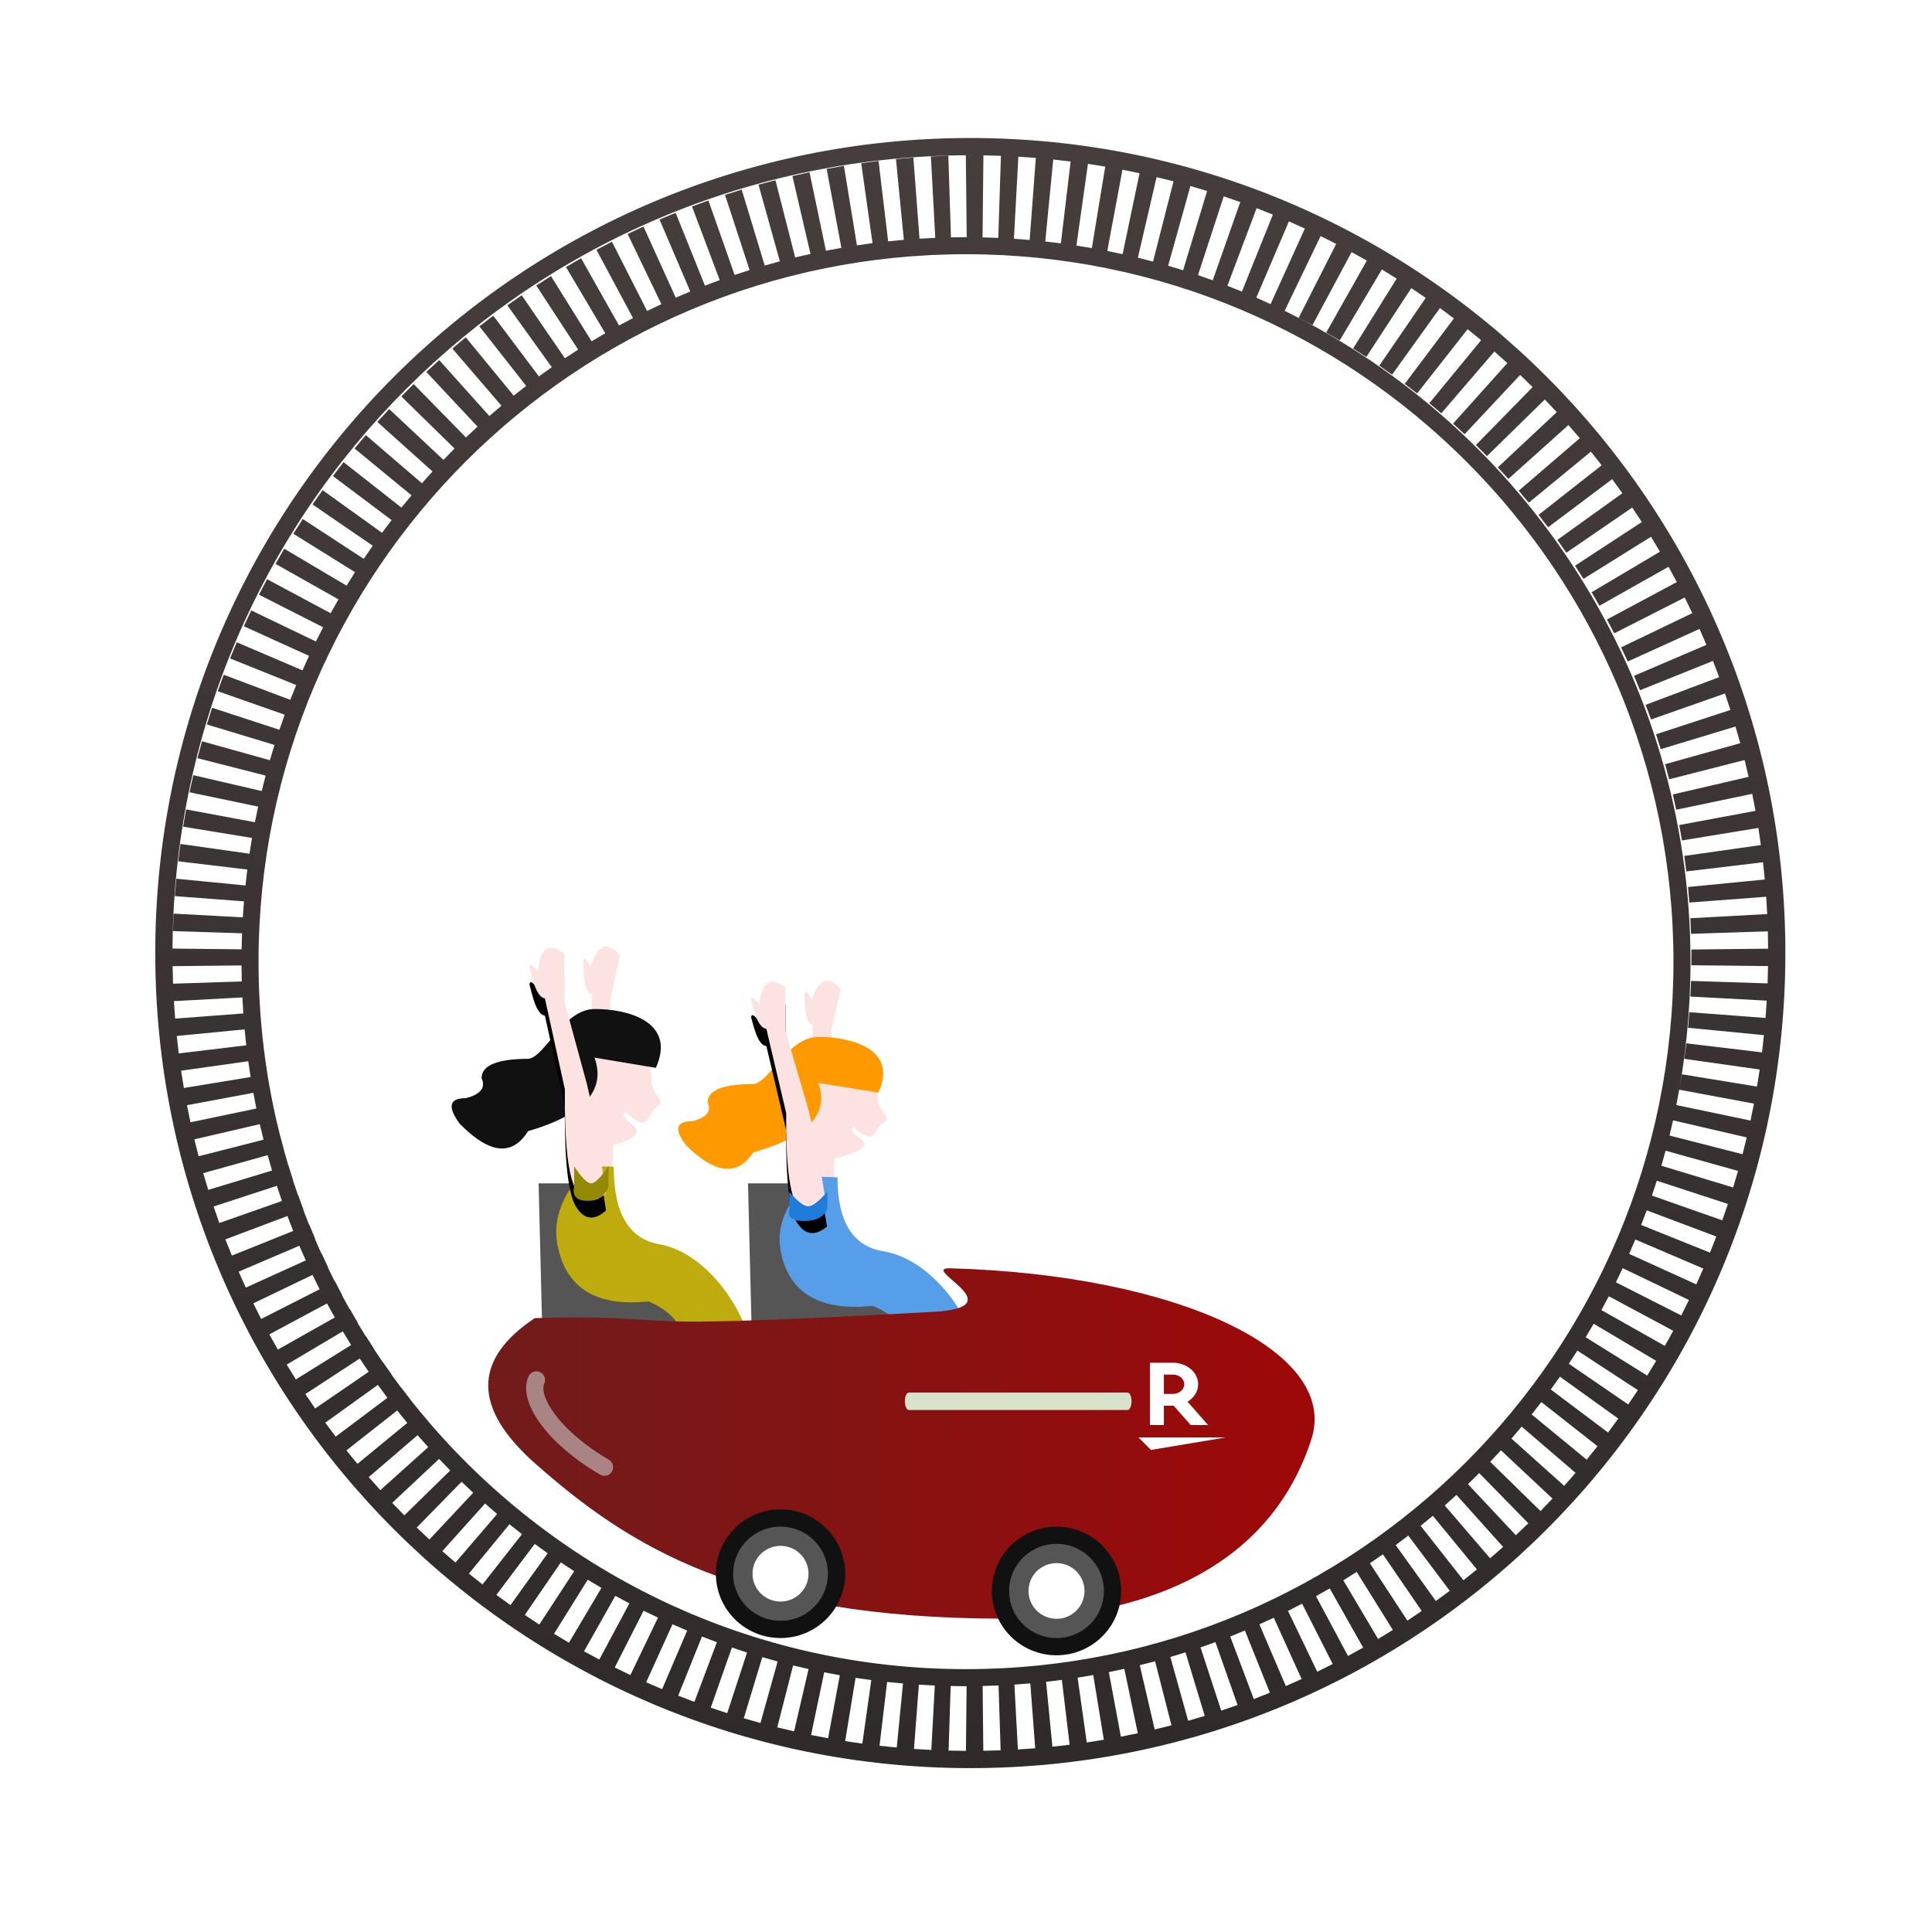 <svg width="112" height="112" viewBox="0 0 112 112" fill="none" xmlns="http://www.w3.org/2000/svg">
<path fill-rule="evenodd" clip-rule="evenodd" d="M31.223 68.6H34.43C32.897 73.236 34.55 75.554 39.389 75.554C42.003 76.753 41.977 78.389 39.308 80.463L31.526 80.728L31.223 68.6Z" fill="#555555"/>
<path fill-rule="evenodd" clip-rule="evenodd" d="M43.362 68.6H46.568C45.036 73.236 46.688 75.554 51.527 75.554C54.142 76.753 54.115 78.389 51.447 80.463L43.665 80.728L43.362 68.6Z" fill="#555555"/>
<path fill-rule="evenodd" clip-rule="evenodd" d="M52.966 76.418L54.411 79.872H55.801C56.711 80.763 55.766 81.099 52.966 80.878L52.346 76.658L52.966 76.418Z" fill="#FFD6D6"/>
<path fill-rule="evenodd" clip-rule="evenodd" d="M53.548 76.418L54.993 79.872C55.494 79.78 55.958 79.78 56.383 79.872C57.02 80.266 57.941 81.209 53.548 80.944L52.928 76.658L53.548 76.418Z" fill="#FDE2E2"/>
<path fill-rule="evenodd" clip-rule="evenodd" d="M48.186 70.426C48.391 67.607 48.474 65.61 48.434 64.436L48.172 59.807L48.737 57.359C48.036 56.516 47.469 56.724 47.035 57.983C46.851 57.524 46.716 57.402 46.63 57.618C46.66 58.137 46.631 59.277 47.118 59.445L47.137 64.46C46.453 67.299 46.261 69.102 46.561 69.867C46.862 70.633 47.404 70.82 48.186 70.426Z" fill="#FDE2E2"/>
<path fill-rule="evenodd" clip-rule="evenodd" d="M46.854 67.202L46.531 68.204L47.23 69.078L48.366 68.204L47.966 66.825L46.854 67.202Z" fill="#FDE2E2"/>
<path fill-rule="evenodd" clip-rule="evenodd" d="M48.3 67.166C51.928 66.318 48.84 65.856 49.468 65.336C50.919 66.539 50.466 65.479 51.337 65.002C51.649 64.83 50.919 64.279 50.919 63.903C50.919 62.299 49.747 60.998 48.3 60.998C46.854 60.998 45.682 62.299 45.682 63.903C45.682 65.508 46.886 67.496 48.3 67.166Z" fill="#FDE2E2"/>
<path fill-rule="evenodd" clip-rule="evenodd" d="M47.436 60.113C49.199 60.098 52.118 60.753 50.919 63.337L47.436 62.778C48.096 64.57 46.838 65.913 43.662 66.809C42.758 68.2 41.463 68.063 39.777 66.399C39.069 65.467 39.182 65.001 40.116 65.001C40.963 64.796 41.265 64.43 41.02 63.903C41.02 63.196 41.917 62.842 43.711 62.842C44.684 62.647 45.673 60.129 47.436 60.113Z" fill="#FF9900"/>
<path fill-rule="evenodd" clip-rule="evenodd" d="M48.548 68.25L47.113 68.204C45.596 69.64 44.978 71.084 45.26 72.536C45.682 74.715 47.228 76.052 50.581 75.702C51.782 76.187 52.478 76.904 52.669 77.854C55.131 77.761 56.369 77.682 56.383 77.617C55.895 75.849 53.852 72.978 51.2 72.536C49.432 72.242 48.548 70.813 48.548 68.25Z" fill="#579EE8"/>
<g filter="url(#filter0_d_2255_96859)">
<path d="M47.942 70.105C47.507 67.312 47.138 65.348 46.834 64.212L45.536 59.761L45.536 57.249C44.663 56.585 44.157 56.915 44.017 58.239C43.735 57.833 43.576 57.745 43.541 57.974C43.687 58.473 43.915 59.591 44.428 59.645L45.576 64.527C45.549 67.447 45.768 69.247 46.233 69.925C46.699 70.604 47.268 70.664 47.942 70.105Z" fill="black"/>
</g>
<path d="M47.942 70.105C47.507 67.312 47.138 65.348 46.834 64.212L45.536 59.761L45.536 57.249C44.663 56.585 44.157 56.915 44.017 58.239C43.735 57.833 43.576 57.745 43.541 57.974C43.687 58.473 43.915 59.591 44.428 59.645L45.576 64.527C45.549 67.447 45.768 69.247 46.233 69.925C46.699 70.604 47.268 70.664 47.942 70.105Z" fill="#FDE2E2"/>
<path fill-rule="evenodd" clip-rule="evenodd" d="M47.966 70.08V69.078C47.471 69.644 47.1 69.929 46.854 69.931C46.608 69.933 46.244 69.655 45.762 69.098V70.08C45.629 70.549 45.91 70.784 46.605 70.784C47.301 70.784 47.755 70.549 47.966 70.08Z" fill="#207CDB"/>
<path fill-rule="evenodd" clip-rule="evenodd" d="M40.992 75.675L42.532 79.532H44.016C44.986 80.527 43.977 80.901 40.992 80.654L40.33 75.943L40.992 75.675Z" fill="#FFD6D6"/>
<path fill-rule="evenodd" clip-rule="evenodd" d="M40.957 75.675L42.418 79.493C42.925 79.391 43.393 79.391 43.824 79.493C44.467 79.928 45.399 80.97 40.957 80.677L40.33 75.941L40.957 75.675Z" fill="#FDE2E2"/>
<path fill-rule="evenodd" clip-rule="evenodd" d="M35.376 69.521C35.582 66.477 35.665 64.32 35.626 63.052L35.361 58.052L35.931 55.408C35.225 54.498 34.653 54.723 34.215 56.083C34.03 55.587 33.895 55.455 33.808 55.688C33.838 56.249 33.809 57.48 34.3 57.661L34.319 63.078C33.629 66.144 33.436 68.091 33.739 68.918C34.041 69.745 34.587 69.946 35.376 69.521Z" fill="#FDE2E2"/>
<path fill-rule="evenodd" clip-rule="evenodd" d="M33.611 65.906L33.255 66.806L34.025 67.59L35.277 66.806L34.836 65.568L33.611 65.906Z" fill="#FDE2E2"/>
<path fill-rule="evenodd" clip-rule="evenodd" d="M35.015 66.537C38.852 65.571 35.585 65.044 36.25 64.452C37.785 65.823 37.306 64.614 38.226 64.07C38.557 63.875 37.785 63.246 37.785 62.818C37.785 60.988 36.544 59.505 35.015 59.505C33.485 59.505 32.245 60.988 32.245 62.818C32.245 64.648 33.519 66.914 35.015 66.537Z" fill="#FDE2E2"/>
<path fill-rule="evenodd" clip-rule="evenodd" d="M34.466 58.494C36.266 58.478 39.246 59.171 38.022 61.904L34.466 61.312C35.14 63.207 33.856 64.628 30.614 65.575C29.691 67.045 28.369 66.901 26.648 65.141C25.926 64.156 26.041 63.663 26.994 63.663C27.859 63.446 28.167 63.059 27.918 62.502C27.918 61.754 28.833 61.38 30.664 61.38C31.657 61.173 32.667 58.511 34.466 58.494Z" fill="#111111"/>
<path fill-rule="evenodd" clip-rule="evenodd" d="M35.577 67.638L34.152 67.59C32.645 69.093 32.031 70.606 32.31 72.127C32.73 74.409 34.266 75.809 37.597 75.442C38.79 75.95 39.482 76.701 39.672 77.696C42.118 77.599 43.348 77.516 43.362 77.448C42.876 75.597 40.847 72.59 38.212 72.127C36.456 71.818 35.577 70.322 35.577 67.638Z" fill="#BEAB0E"/>
<g filter="url(#filter1_d_2255_96859)">
<path d="M35.13 69.174C34.691 66.158 34.319 64.036 34.014 62.81L32.705 58.003L32.705 55.289C31.826 54.573 31.316 54.929 31.175 56.359C30.891 55.921 30.731 55.825 30.695 56.073C30.842 56.612 31.072 57.819 31.589 57.877L32.746 63.15C32.718 66.304 32.939 68.247 33.408 68.98C33.877 69.713 34.451 69.778 35.13 69.174Z" fill="black"/>
</g>
<path d="M35.13 69.174C34.691 66.158 34.319 64.036 34.014 62.81L32.705 58.003L32.705 55.289C31.826 54.573 31.316 54.929 31.175 56.359C30.891 55.921 30.731 55.825 30.695 56.073C30.842 56.612 31.072 57.819 31.589 57.877L32.746 63.15C32.718 66.304 32.939 68.247 33.408 68.98C33.877 69.713 34.451 69.778 35.13 69.174Z" fill="#FDE2E2"/>
<path fill-rule="evenodd" clip-rule="evenodd" d="M35.277 68.777V67.59C34.829 68.261 34.494 68.598 34.271 68.6C34.048 68.603 33.719 68.274 33.285 67.613V68.777C33.164 69.333 33.418 69.611 34.047 69.611C34.675 69.611 35.085 69.333 35.277 68.777Z" fill="#948903"/>
<path fill-rule="evenodd" clip-rule="evenodd" d="M31 76.413C36.86 76.24 36.977 76.695 41.458 76.602C45.3 76.522 49.901 76.279 54.091 76.05C58.97 75.784 53.185 73.469 55.101 73.524C68.338 73.899 77.753 78.371 76 83.5C73.231 91.949 64.482 93.835 58.215 93.835C42.96 93.835 36.444 89.63 31 84.82C27.403 81.618 27.403 78.816 31 76.413Z" fill="url(#paint0_linear_2255_96859)"/>
<path d="M45.248 94.459C47.041 94.459 48.495 93.013 48.495 91.23C48.495 89.446 47.041 88 45.248 88C43.454 88 42 89.446 42 91.23C42 93.013 43.454 94.459 45.248 94.459Z" fill="#555555" stroke="#111111"/>
<path d="M45.248 92.844C46.144 92.844 46.871 92.121 46.871 91.23C46.871 90.338 46.144 89.615 45.248 89.615C44.351 89.615 43.624 90.338 43.624 91.23C43.624 92.121 44.351 92.844 45.248 92.844Z" fill="white"/>
<path d="M61.248 95.459C63.041 95.459 64.495 94.013 64.495 92.23C64.495 90.446 63.041 89 61.248 89C59.454 89 58 90.446 58 92.23C58 94.013 59.454 95.459 61.248 95.459Z" fill="#555555" stroke="#111111"/>
<path d="M61.248 93.844C62.144 93.844 62.871 93.121 62.871 92.23C62.871 91.338 62.144 90.615 61.248 90.615C60.351 90.615 59.624 91.338 59.624 92.23C59.624 93.121 60.351 93.844 61.248 93.844Z" fill="white"/>
<path fill-rule="evenodd" clip-rule="evenodd" d="M52.457 81.233C52.457 80.954 52.56 80.728 52.686 80.728H65.368C65.494 80.728 65.596 80.954 65.596 81.233C65.596 81.512 65.494 81.739 65.368 81.739H52.686C52.56 81.739 52.457 81.512 52.457 81.233Z" fill="#D8E2CB"/>
<path opacity="0.6" d="M31.097 80C30.597 81.073 32.051 83.313 35.043 85.053" stroke="#CCCCCC" stroke-linecap="round"/>
<path fill-rule="evenodd" clip-rule="evenodd" d="M66.721 84.053L66 83.331H71.053L66.721 84.053ZM67.471 79.686V80.806H67.997C68.358 80.806 68.654 80.555 68.654 80.245C68.654 79.936 68.358 79.686 67.997 79.686H67.471ZM67.471 82.612H66.666V79H67.997C68.803 79 69.458 79.558 69.458 80.245C69.458 80.664 69.215 81.033 68.843 81.26L70.035 82.612H69.027L68.041 81.492H67.471V82.612Z" fill="white"/>
<path fill-rule="evenodd" clip-rule="evenodd" d="M55.996 101.499L56.036 97.75L56 97.75C55.703 97.75 55.407 97.747 55.112 97.741L54.991 101.483C55.325 101.492 55.66 101.498 55.996 101.499ZM53.99 101.446L54.191 97.712C53.882 97.699 53.574 97.682 53.267 97.662L52.985 101.387C53.319 101.41 53.654 101.43 53.99 101.446ZM51.986 101.306L52.348 97.593C52.04 97.567 51.733 97.537 51.428 97.504L50.986 101.204C51.318 101.241 51.652 101.276 51.986 101.306ZM49.99 101.08L50.511 97.395C50.206 97.355 49.901 97.311 49.597 97.265L48.996 100.934C49.326 100.986 49.657 101.035 49.99 101.08ZM48.005 100.767L48.686 97.115C48.383 97.062 48.08 97.006 47.779 96.946L47.019 100.579C47.346 100.645 47.675 100.708 48.005 100.767ZM46.035 100.368L46.874 96.756C46.574 96.689 46.275 96.619 45.977 96.546L45.059 100.137C45.383 100.217 45.709 100.295 46.035 100.368ZM44.085 99.883L45.08 96.317C44.783 96.237 44.486 96.153 44.191 96.067L43.118 99.609C43.439 99.704 43.761 99.795 44.085 99.883ZM42.157 99.314L43.307 95.798C43.013 95.705 42.72 95.609 42.429 95.509L41.203 98.997C41.519 99.106 41.837 99.211 42.157 99.314ZM40.255 98.66L41.558 95.201C41.268 95.095 40.979 94.986 40.693 94.873L39.315 98.301C39.627 98.424 39.94 98.543 40.255 98.66ZM38.384 97.923L39.836 94.527C39.551 94.408 39.267 94.286 38.985 94.161L37.459 97.523C37.766 97.66 38.074 97.793 38.384 97.923ZM36.545 97.104L38.144 93.776C37.865 93.645 37.587 93.51 37.31 93.373L35.639 96.665C35.939 96.814 36.241 96.961 36.545 97.104ZM34.743 96.206L36.486 92.951C36.213 92.808 35.941 92.661 35.671 92.511L33.857 95.727C34.15 95.89 34.446 96.049 34.743 96.206ZM32.982 95.229L34.866 92.053C34.599 91.897 34.334 91.739 34.071 91.577L32.117 94.712C32.403 94.888 32.691 95.06 32.982 95.229ZM31.264 94.177L33.286 91.084C33.026 90.917 32.768 90.746 32.512 90.573L30.423 93.622C30.701 93.81 30.981 93.995 31.264 94.177ZM29.593 93.05L31.75 90.046C31.497 89.867 31.247 89.686 30.999 89.501L28.776 92.459C29.046 92.659 29.319 92.856 29.593 93.05ZM27.972 91.851L30.26 88.94C30.015 88.751 29.773 88.558 29.533 88.363L27.182 91.225C27.443 91.437 27.706 91.645 27.972 91.851ZM26.404 90.583L28.819 87.77C28.584 87.57 28.35 87.367 28.119 87.161L25.641 89.923C25.893 90.146 26.148 90.366 26.404 90.583ZM24.893 89.247L27.432 86.537C27.205 86.327 26.98 86.114 26.758 85.898L24.159 88.555C24.401 88.788 24.645 89.019 24.893 89.247ZM23.44 87.847L26.099 85.245C25.882 85.024 25.667 84.801 25.454 84.576L22.736 87.123C22.968 87.367 23.203 87.608 23.44 87.847ZM22.048 86.384L24.824 83.894C24.617 83.664 24.412 83.433 24.209 83.198L21.377 85.63C21.598 85.884 21.822 86.135 22.048 86.384ZM20.721 84.862L23.61 82.489C23.413 82.25 23.218 82.01 23.026 81.767L20.083 84.08C20.293 84.343 20.506 84.604 20.721 84.862ZM19.461 83.283L22.458 81.031C22.272 80.784 22.088 80.535 21.907 80.284L18.857 82.474C19.056 82.746 19.257 83.016 19.461 83.283ZM18.27 81.651L21.372 79.525C21.197 79.27 21.024 79.013 20.855 78.754L17.702 80.815C17.889 81.096 18.078 81.374 18.27 81.651ZM17.152 79.967L20.354 77.972C20.19 77.71 20.029 77.445 19.871 77.179L16.62 79.108C16.794 79.396 16.972 79.683 17.152 79.967ZM16.108 78.236L19.405 76.376C19.253 76.107 19.104 75.836 18.957 75.563L15.614 77.353C15.775 77.65 15.94 77.944 16.108 78.236ZM15.14 76.461L18.528 74.74C18.388 74.464 18.251 74.186 18.117 73.907L14.685 75.556C14.833 75.86 14.985 76.161 15.14 76.461ZM14.25 74.644L17.725 73.067C17.597 72.785 17.472 72.502 17.351 72.217L13.835 73.72C13.97 74.029 14.109 74.338 14.25 74.644ZM13.441 72.788L16.997 71.36C16.881 71.073 16.77 70.784 16.661 70.494L13.067 71.847C13.189 72.163 13.313 72.477 13.441 72.788ZM12.714 70.899L16.345 69.622C16.243 69.331 16.144 69.038 16.048 68.743L12.383 69.942C12.49 70.263 12.601 70.582 12.714 70.899ZM12.072 68.978L15.771 67.857C15.683 67.562 15.597 67.265 15.514 66.967L11.782 68.009C11.875 68.333 11.972 68.657 12.072 68.978ZM11.514 67.03L15.277 66.069C15.201 65.77 15.129 65.47 15.06 65.168L11.268 66.049C11.346 66.378 11.428 66.705 11.514 67.03ZM11.043 65.06L14.863 64.261C14.801 63.959 14.742 63.656 14.686 63.351L10.84 64.069C10.904 64.4 10.971 64.731 11.043 65.06ZM10.659 63.071L14.529 62.436C14.481 62.132 14.435 61.826 14.393 61.519L10.499 62.07C10.549 62.405 10.602 62.738 10.659 63.071ZM10.362 61.066L14.277 60.599C14.242 60.291 14.21 59.983 14.181 59.674L10.247 60.057C10.282 60.394 10.32 60.731 10.362 61.066ZM10.154 59.049L14.106 58.751C14.084 58.442 14.065 58.133 14.05 57.822L10.082 58.035C10.103 58.374 10.126 58.712 10.154 59.049ZM10.033 57.025L14.015 56.896C14.007 56.587 14.002 56.277 14.001 55.967L10.006 56.01C10.012 56.349 10.021 56.687 10.033 57.025ZM10 55.375C10.001 55.247 10.001 55.118 10.003 54.99L14.006 55.033C14.011 54.723 14.02 54.413 14.032 54.104L10.024 53.975C10.035 53.637 10.05 53.3 10.068 52.964L14.077 53.179C14.096 52.869 14.118 52.56 14.144 52.252L10.134 51.949C10.159 51.612 10.188 51.276 10.221 50.94L14.23 51.331C14.262 51.022 14.298 50.715 14.336 50.408L10.33 49.93C10.37 49.594 10.414 49.259 10.461 48.925L14.463 49.491C14.509 49.185 14.558 48.881 14.61 48.577L10.614 47.922C10.669 47.587 10.728 47.254 10.79 46.922L14.777 47.666C14.836 47.363 14.899 47.061 14.964 46.761L10.986 45.928C11.056 45.596 11.129 45.266 11.205 44.936L15.172 45.858C15.244 45.558 15.32 45.26 15.398 44.962L11.445 43.952C11.529 43.623 11.617 43.296 11.708 42.971L15.646 44.07C15.731 43.773 15.82 43.479 15.912 43.185L11.991 41.997C12.089 41.673 12.191 41.35 12.296 41.029L16.198 42.306C16.297 42.014 16.398 41.723 16.503 41.433L12.622 40.068C12.734 39.749 12.85 39.431 12.969 39.115L16.828 40.569C16.939 40.281 17.054 39.995 17.171 39.711L13.337 38.169C13.463 37.856 13.592 37.544 13.725 37.233L17.534 38.861C17.658 38.579 17.785 38.298 17.915 38.02L14.135 36.304C14.274 35.996 14.417 35.69 14.564 35.386L18.314 37.188C18.451 36.911 18.59 36.637 18.732 36.364L15.013 34.475C15.167 34.174 15.323 33.874 15.482 33.576L19.168 35.55C19.316 35.28 19.467 35.012 19.621 34.746L15.971 32.687C16.138 32.392 16.307 32.099 16.479 31.809L20.092 33.952C20.252 33.689 20.415 33.428 20.581 33.169L17.006 30.942C17.185 30.655 17.367 30.37 17.552 30.087L21.086 32.397C21.257 32.141 21.431 31.888 21.608 31.636L18.117 29.244C18.308 28.965 18.502 28.688 18.7 28.413L22.146 30.887C22.328 30.64 22.513 30.394 22.701 30.151L19.3 27.596C19.503 27.325 19.709 27.057 19.918 26.791L23.271 29.426C23.464 29.187 23.659 28.95 23.857 28.715L20.554 26C20.768 25.739 20.986 25.48 21.206 25.223L24.459 28.016C24.662 27.785 24.867 27.557 25.075 27.331L21.875 24.461C22.101 24.209 22.33 23.96 22.561 23.713L25.706 26.659C25.918 26.438 26.134 26.219 26.351 26.002L23.263 22.98C23.499 22.738 23.738 22.499 23.98 22.263L27.01 25.359C27.232 25.147 27.456 24.938 27.683 24.731L24.713 21.561C24.96 21.33 25.209 21.101 25.461 20.875L28.369 24.118C28.6 23.916 28.833 23.717 29.069 23.52L26.223 20.206C26.48 19.986 26.739 19.768 27 19.554L29.78 22.937C30.02 22.746 30.261 22.557 30.504 22.371L27.791 18.918C28.057 18.709 28.325 18.503 28.596 18.3L31.241 21.82C31.488 21.64 31.737 21.462 31.988 21.287L29.413 17.7C29.688 17.502 29.965 17.308 30.244 17.117L32.747 20.769C33.002 20.599 33.258 20.433 33.516 20.268L31.087 16.552C31.37 16.367 31.655 16.185 31.942 16.006L34.297 19.785C34.558 19.627 34.821 19.471 35.087 19.319L32.809 15.479C33.099 15.307 33.392 15.138 33.687 14.971L35.886 18.87C36.154 18.724 36.424 18.58 36.696 18.439L34.576 14.482C34.874 14.323 35.174 14.166 35.475 14.013L37.513 18.027C37.787 17.892 38.063 17.761 38.34 17.632L36.386 13.564C36.69 13.417 36.996 13.274 37.304 13.135L39.174 17.256C39.454 17.134 39.735 17.014 40.017 16.898L38.233 12.725C38.544 12.592 38.856 12.463 39.169 12.337L40.866 16.559C41.151 16.449 41.436 16.343 41.723 16.239L40.115 11.969C40.431 11.85 40.749 11.734 41.068 11.622L42.586 15.938C42.875 15.841 43.164 15.746 43.455 15.655L42.029 11.296C42.35 11.191 42.673 11.089 42.997 10.991L44.331 15.392C44.623 15.308 44.916 15.227 45.21 15.149L43.971 10.707C44.296 10.617 44.623 10.529 44.952 10.445L46.097 14.924C46.392 14.853 46.688 14.785 46.985 14.72L45.936 10.205C46.266 10.129 46.596 10.056 46.928 9.986L47.88 14.534C48.178 14.476 48.476 14.421 48.776 14.369L47.922 9.79C48.254 9.728 48.587 9.669 48.922 9.614L49.677 14.223C49.977 14.178 50.279 14.135 50.581 14.096L49.925 9.461C50.259 9.414 50.594 9.37 50.93 9.33L51.486 13.99C51.789 13.957 52.092 13.928 52.396 13.902L51.94 9.221C52.276 9.188 52.612 9.159 52.949 9.134L53.304 13.835C53.608 13.816 53.912 13.8 54.218 13.787L53.964 9.068C54.3 9.05 54.637 9.035 54.975 9.025L55.128 13.759C55.418 13.753 55.709 13.75 56 13.75L56.041 13.75L55.99 9.003C56.118 9.001 56.247 9.001 56.375 9C56.333 9 56.292 9 56.25 9C30.707 9 10 29.707 10 55.25C10 55.292 10 55.333 10 55.375ZM58.008 101.467C57.675 101.48 57.34 101.489 57.004 101.494L56.964 97.739C57.273 97.732 57.58 97.722 57.887 97.708L58.008 101.467ZM59.008 101.419C59.344 101.399 59.678 101.376 60.012 101.349L59.728 97.587C59.422 97.614 59.114 97.637 58.806 97.658L59.008 101.419ZM61.009 101.258C61.343 101.224 61.675 101.186 62.007 101.145L61.558 97.385C61.254 97.426 60.949 97.463 60.643 97.496L61.009 101.258ZM63.001 101.011C63.332 100.962 63.662 100.91 63.991 100.855L63.376 97.104C63.075 97.158 62.772 97.208 62.469 97.255L63.001 101.011ZM64.978 100.678C65.307 100.615 65.634 100.549 65.96 100.479L65.178 96.744C64.88 96.811 64.581 96.874 64.28 96.934L64.978 100.678ZM66.939 100.259C67.264 100.182 67.588 100.101 67.91 100.018L66.962 96.305C66.667 96.385 66.371 96.461 66.074 96.534L66.939 100.259ZM68.879 99.755C69.201 99.663 69.521 99.569 69.84 99.471L68.724 95.788C68.433 95.88 68.141 95.97 67.847 96.056L68.879 99.755ZM70.795 99.167C71.112 99.061 71.428 98.953 71.743 98.841L70.46 95.194C70.174 95.3 69.885 95.402 69.596 95.501L70.795 99.167ZM72.683 98.496C72.996 98.377 73.306 98.254 73.616 98.129L72.168 94.525C71.886 94.643 71.602 94.758 71.317 94.869L72.683 98.496ZM74.54 97.743C74.847 97.611 75.152 97.475 75.456 97.336L73.843 93.782C73.567 93.912 73.288 94.039 73.009 94.163L74.54 97.743ZM76.362 96.91C76.663 96.764 76.962 96.616 77.259 96.464L75.484 92.967C75.213 93.109 74.941 93.248 74.667 93.384L76.362 96.91ZM78.146 95.999C78.44 95.84 78.733 95.679 79.023 95.514L77.086 92.081C76.823 92.234 76.557 92.385 76.29 92.533L78.146 95.999ZM79.889 95.011C80.176 94.84 80.461 94.666 80.744 94.489L78.648 91.126C78.392 91.291 78.133 91.453 77.873 91.612L79.889 95.011ZM81.587 93.949C81.866 93.765 82.143 93.579 82.418 93.39L80.167 90.105C79.918 90.281 79.666 90.454 79.413 90.624L81.587 93.949ZM83.238 92.814C83.509 92.619 83.777 92.421 84.044 92.22L81.639 89.019C81.397 89.205 81.154 89.389 80.909 89.57L83.238 92.814ZM84.838 91.609C85.1 91.403 85.36 91.193 85.618 90.981L83.062 87.871C82.829 88.067 82.594 88.261 82.357 88.452L84.838 91.609ZM86.384 90.337C86.637 90.119 86.888 89.899 87.136 89.676L84.433 86.662C84.209 86.868 83.983 87.072 83.754 87.274L86.384 90.337ZM87.874 88.999C88.118 88.77 88.359 88.539 88.598 88.306L85.751 85.396C85.536 85.612 85.318 85.825 85.099 86.036L87.874 88.999ZM89.306 87.598C89.539 87.359 89.77 87.118 89.999 86.874L87.011 84.075C86.806 84.3 86.598 84.522 86.388 84.743L89.306 87.598ZM90.676 86.136C90.899 85.888 91.119 85.637 91.337 85.384L88.213 82.702C88.018 82.935 87.82 83.166 87.62 83.395L90.676 86.136ZM91.981 84.618C92.193 84.36 92.403 84.1 92.609 83.838L89.353 81.279C89.168 81.52 88.981 81.759 88.791 81.996L91.981 84.618ZM93.22 83.044C93.421 82.777 93.619 82.509 93.814 82.238L90.431 79.809C90.256 80.058 90.08 80.305 89.9 80.549L93.22 83.044ZM94.39 81.418C94.579 81.143 94.765 80.866 94.949 80.587L91.443 78.295C91.279 78.551 91.114 78.805 90.945 79.057L94.39 81.418ZM95.489 79.744C95.666 79.461 95.84 79.176 96.011 78.889L92.387 76.739C92.236 77.002 92.081 77.263 91.924 77.522L95.489 79.744ZM96.514 78.023C96.679 77.733 96.84 77.44 96.999 77.146L93.263 75.145C93.123 75.414 92.98 75.681 92.834 75.947L96.514 78.023ZM97.464 76.259C97.616 75.962 97.764 75.663 97.91 75.362L94.069 73.516C93.94 73.79 93.809 74.064 93.675 74.335L97.464 76.259ZM98.336 74.456C98.475 74.152 98.611 73.847 98.743 73.54L94.802 71.854C94.685 72.134 94.566 72.413 94.444 72.689L98.336 74.456ZM99.129 72.616C99.254 72.307 99.377 71.996 99.496 71.683L95.461 70.164C95.358 70.448 95.251 70.731 95.141 71.013L99.129 72.616ZM99.841 70.743C99.953 70.428 100.061 70.112 100.167 69.795L96.047 68.447C95.955 68.736 95.861 69.023 95.763 69.309L99.841 70.743ZM100.471 68.84C100.569 68.521 100.664 68.201 100.755 67.879L96.556 66.707C96.478 66.999 96.396 67.29 96.311 67.579L100.471 68.84ZM101.018 66.911C101.101 66.588 101.182 66.264 101.259 65.939L96.99 64.948C96.924 65.242 96.855 65.536 96.783 65.828L101.018 66.911ZM101.479 64.96C101.549 64.634 101.615 64.307 101.678 63.978L97.347 63.171C97.403 62.874 97.455 62.577 97.504 62.278L101.855 62.991C101.91 62.662 101.962 62.332 102.011 62.001L97.641 61.382C97.683 61.084 97.722 60.784 97.758 60.483L102.145 61.007C102.186 60.675 102.224 60.343 102.258 60.009L97.856 59.58C97.885 59.281 97.911 58.98 97.934 58.678L102.349 59.012C102.376 58.678 102.399 58.344 102.419 58.008L97.992 57.771C98.008 57.47 98.022 57.168 98.031 56.865L102.467 57.008C102.48 56.675 102.489 56.34 102.494 56.004L98.051 55.956C98.052 55.804 98.053 55.652 98.053 55.5C98.053 55.348 98.052 55.196 98.051 55.044L102.499 54.996C102.498 54.66 102.492 54.325 102.483 53.991L98.031 54.135C98.022 53.832 98.008 53.53 97.992 53.23L102.446 52.99C102.43 52.654 102.41 52.319 102.387 51.985L97.934 52.322C97.911 52.02 97.885 51.719 97.856 51.42L102.306 50.986C102.276 50.652 102.241 50.318 102.204 49.986L97.758 50.517C97.722 50.216 97.683 49.916 97.641 49.618L102.08 48.99C102.035 48.657 101.986 48.326 101.934 47.996L97.504 48.722C97.455 48.423 97.403 48.126 97.347 47.829L101.767 47.005C101.708 46.675 101.645 46.346 101.579 46.019L97.172 46.941C97.11 46.645 97.045 46.35 96.976 46.056L101.368 45.035C101.295 44.709 101.217 44.383 101.137 44.059L96.762 45.177C96.687 44.883 96.609 44.591 96.528 44.301L100.883 43.085C100.795 42.761 100.704 42.439 100.609 42.118L96.275 43.431C96.187 43.142 96.096 42.854 96.003 42.567L100.314 41.157C100.211 40.837 100.106 40.519 99.997 40.203L95.712 41.71C95.611 41.425 95.508 41.141 95.402 40.859L99.66 39.255C99.543 38.94 99.424 38.627 99.301 38.315L95.073 40.014C94.96 39.734 94.845 39.455 94.726 39.178L98.923 37.384C98.793 37.074 98.66 36.766 98.523 36.459L94.361 38.348C94.236 38.073 94.108 37.8 93.978 37.528L98.104 35.545C97.961 35.241 97.814 34.939 97.665 34.639L93.576 36.715C93.439 36.446 93.299 36.178 93.157 35.912L97.206 33.743C97.049 33.446 96.89 33.15 96.727 32.857L92.72 35.117C92.572 34.854 92.42 34.593 92.266 34.333L96.229 31.982C96.06 31.691 95.888 31.403 95.712 31.117L91.795 33.558C91.635 33.301 91.472 33.047 91.307 32.794L95.177 30.264C94.995 29.981 94.81 29.701 94.622 29.423L90.803 32.04C90.632 31.791 90.458 31.543 90.282 31.298L94.05 28.593C93.856 28.319 93.659 28.046 93.459 27.776L89.745 30.567C89.563 30.325 89.379 30.085 89.192 29.848L92.851 26.972C92.645 26.706 92.437 26.443 92.225 26.182L88.624 29.141C88.432 28.907 88.238 28.675 88.041 28.446L91.583 25.404C91.366 25.148 91.146 24.893 90.923 24.641L87.442 27.764C87.24 27.539 87.036 27.316 86.829 27.095L90.247 23.893C90.019 23.645 89.788 23.401 89.555 23.159L86.202 26.44C85.99 26.224 85.776 26.01 85.56 25.798L88.847 22.44C88.608 22.203 88.367 21.968 88.123 21.736L84.905 25.171C84.684 24.964 84.461 24.76 84.236 24.558L87.384 21.048C87.135 20.822 86.884 20.598 86.63 20.377L83.554 23.959C83.325 23.762 83.093 23.568 82.859 23.376L85.862 19.721C85.604 19.506 85.343 19.293 85.08 19.083L82.152 22.808C81.915 22.621 81.675 22.437 81.433 22.255L84.283 18.461C84.016 18.257 83.746 18.056 83.474 17.857L80.702 21.718C80.457 21.542 80.209 21.368 79.96 21.197L82.651 17.27C82.374 17.078 82.096 16.889 81.815 16.702L79.206 20.693C78.953 20.527 78.698 20.365 78.442 20.205L80.967 16.152C80.683 15.972 80.396 15.794 80.108 15.62L77.667 19.734C77.407 19.58 77.146 19.428 76.883 19.28L79.236 15.107C78.944 14.94 78.65 14.775 78.353 14.614L76.088 18.843C75.822 18.701 75.554 18.561 75.285 18.424L77.461 14.14C77.161 13.985 76.86 13.833 76.556 13.685L74.473 18.02C88.407 24.855 98 39.182 98 55.75C98 58.595 97.717 61.374 97.178 64.06L101.479 64.96ZM75.644 13.25C75.338 13.109 75.03 12.97 74.72 12.835L72.829 17.257C73.106 17.379 73.382 17.503 73.656 17.63L75.644 13.25ZM73.789 12.441C73.477 12.313 73.163 12.189 72.847 12.067L71.153 16.567C71.435 16.676 71.716 16.788 71.995 16.903L73.789 12.441ZM71.899 11.714C71.582 11.601 71.263 11.49 70.942 11.383L69.448 15.949C69.735 16.046 70.02 16.146 70.304 16.249L71.899 11.714ZM69.978 11.072C69.657 10.972 69.333 10.875 69.009 10.782L67.718 15.406C68.008 15.491 68.298 15.578 68.586 15.668L69.978 11.072ZM68.03 10.514C67.705 10.428 67.378 10.346 67.049 10.268L65.964 14.939C66.258 15.011 66.551 15.085 66.842 15.163L68.03 10.514ZM66.06 10.043C65.731 9.971 65.4 9.904 65.069 9.84L64.191 14.548C64.488 14.607 64.784 14.669 65.078 14.734L66.06 10.043ZM64.071 9.658C63.738 9.602 63.405 9.549 63.07 9.499L62.4 14.235C62.7 14.28 62.999 14.329 63.297 14.382L64.071 9.658ZM62.066 9.362C61.731 9.32 61.394 9.282 61.057 9.247L60.595 13.998C60.897 14.031 61.199 14.068 61.5 14.107L62.066 9.362ZM60.049 9.154C59.712 9.126 59.374 9.103 59.035 9.082L58.779 13.841C59.084 13.86 59.388 13.883 59.69 13.91L60.049 9.154ZM58.025 9.033L57.871 13.791C57.568 13.778 57.264 13.768 56.959 13.761L57.01 9.006C57.349 9.012 57.687 9.021 58.025 9.033ZM56.25 102.5C82.346 102.5 103.5 81.346 103.5 55.25C103.5 29.154 82.346 8 56.25 8C30.154 8 9 29.154 9 55.25C9 81.346 30.154 102.5 56.25 102.5ZM56 96.762C43.597 96.762 32.479 91.256 24.959 82.554L24.959 82.554C24.762 82.325 24.568 82.093 24.376 81.859L24.373 81.861C24.181 81.628 23.991 81.393 23.803 81.156L23.808 81.152C23.621 80.915 23.437 80.675 23.255 80.433L23.248 80.438C23.066 80.197 22.887 79.953 22.71 79.708L22.718 79.702C22.542 79.457 22.368 79.209 22.197 78.96L22.188 78.966C22.016 78.717 21.848 78.466 21.682 78.213L21.693 78.206C21.527 77.953 21.365 77.698 21.205 77.442L21.193 77.45C21.033 77.193 20.875 76.935 20.721 76.675L20.734 76.667C20.58 76.407 20.428 76.146 20.28 75.883L20.266 75.891C20.117 75.627 19.972 75.362 19.829 75.096L19.843 75.088C19.701 74.822 19.561 74.554 19.424 74.285L19.41 74.292C19.273 74.023 19.139 73.752 19.008 73.479L19.022 73.472C18.892 73.2 18.764 72.927 18.639 72.652L18.625 72.658C18.5 72.383 18.378 72.106 18.26 71.828L18.274 71.822C18.155 71.545 18.04 71.266 17.927 70.986L17.914 70.991C17.801 70.711 17.692 70.429 17.586 70.146L17.598 70.141C17.492 69.859 17.389 69.575 17.288 69.29L17.277 69.294C17.178 69.01 17.081 68.723 16.988 68.436L16.997 68.433C16.904 68.146 16.813 67.858 16.725 67.569L16.717 67.571C16.631 67.282 16.547 66.992 16.467 66.701L16.472 66.699C16.391 66.409 16.313 66.117 16.238 65.823L16.235 65.824C16.161 65.532 16.09 65.239 16.023 64.945L16.024 64.945C16.005 64.866 15.987 64.787 15.969 64.708C15.327 61.825 14.988 58.827 14.988 55.75C14.988 33.1 33.35 14.738 56 14.738C78.65 14.738 97.012 33.1 97.012 55.75C97.012 78.4 78.65 96.762 56 96.762Z" fill="url(#paint1_linear_2255_96859)"/>
<defs>
<filter id="filter0_d_2255_96859" x="41.541" y="55.916" width="8.401" height="17.567" filterUnits="userSpaceOnUse" color-interpolation-filters="sRGB">
<feFlood flood-opacity="0" result="BackgroundImageFix"/>
<feColorMatrix in="SourceAlpha" type="matrix" values="0 0 0 0 0 0 0 0 0 0 0 0 0 0 0 0 0 0 127 0" result="hardAlpha"/>
<feOffset dy="1"/>
<feGaussianBlur stdDeviation="1"/>
<feColorMatrix type="matrix" values="0 0 0 0 0.62 0 0 0 0 0.62 0 0 0 0 0.62 0 0 0 0.5 0"/>
<feBlend mode="normal" in2="BackgroundImageFix" result="effect1_dropShadow_2255_96859"/>
<feBlend mode="normal" in="SourceGraphic" in2="effect1_dropShadow_2255_96859" result="shape"/>
</filter>
<filter id="filter1_d_2255_96859" x="28.695" y="53.931" width="8.434" height="18.653" filterUnits="userSpaceOnUse" color-interpolation-filters="sRGB">
<feFlood flood-opacity="0" result="BackgroundImageFix"/>
<feColorMatrix in="SourceAlpha" type="matrix" values="0 0 0 0 0 0 0 0 0 0 0 0 0 0 0 0 0 0 127 0" result="hardAlpha"/>
<feOffset dy="1"/>
<feGaussianBlur stdDeviation="1"/>
<feColorMatrix type="matrix" values="0 0 0 0 0.62 0 0 0 0 0.62 0 0 0 0 0.62 0 0 0 0.5 0"/>
<feBlend mode="normal" in2="BackgroundImageFix" result="effect1_dropShadow_2255_96859"/>
<feBlend mode="normal" in="SourceGraphic" in2="effect1_dropShadow_2255_96859" result="shape"/>
</filter>
<linearGradient id="paint0_linear_2255_96859" x1="27.679" y1="83.661" x2="81.243" y2="83.661" gradientUnits="userSpaceOnUse">
<stop stop-color="#701C1C"/>
<stop offset="1" stop-color="#A30606"/>
</linearGradient>
<linearGradient id="paint1_linear_2255_96859" x1="56.25" y1="8" x2="56.25" y2="102.5" gradientUnits="userSpaceOnUse">
<stop stop-color="#463D3D"/>
<stop offset="1" stop-color="#302A2A"/>
</linearGradient>
</defs>
</svg>
